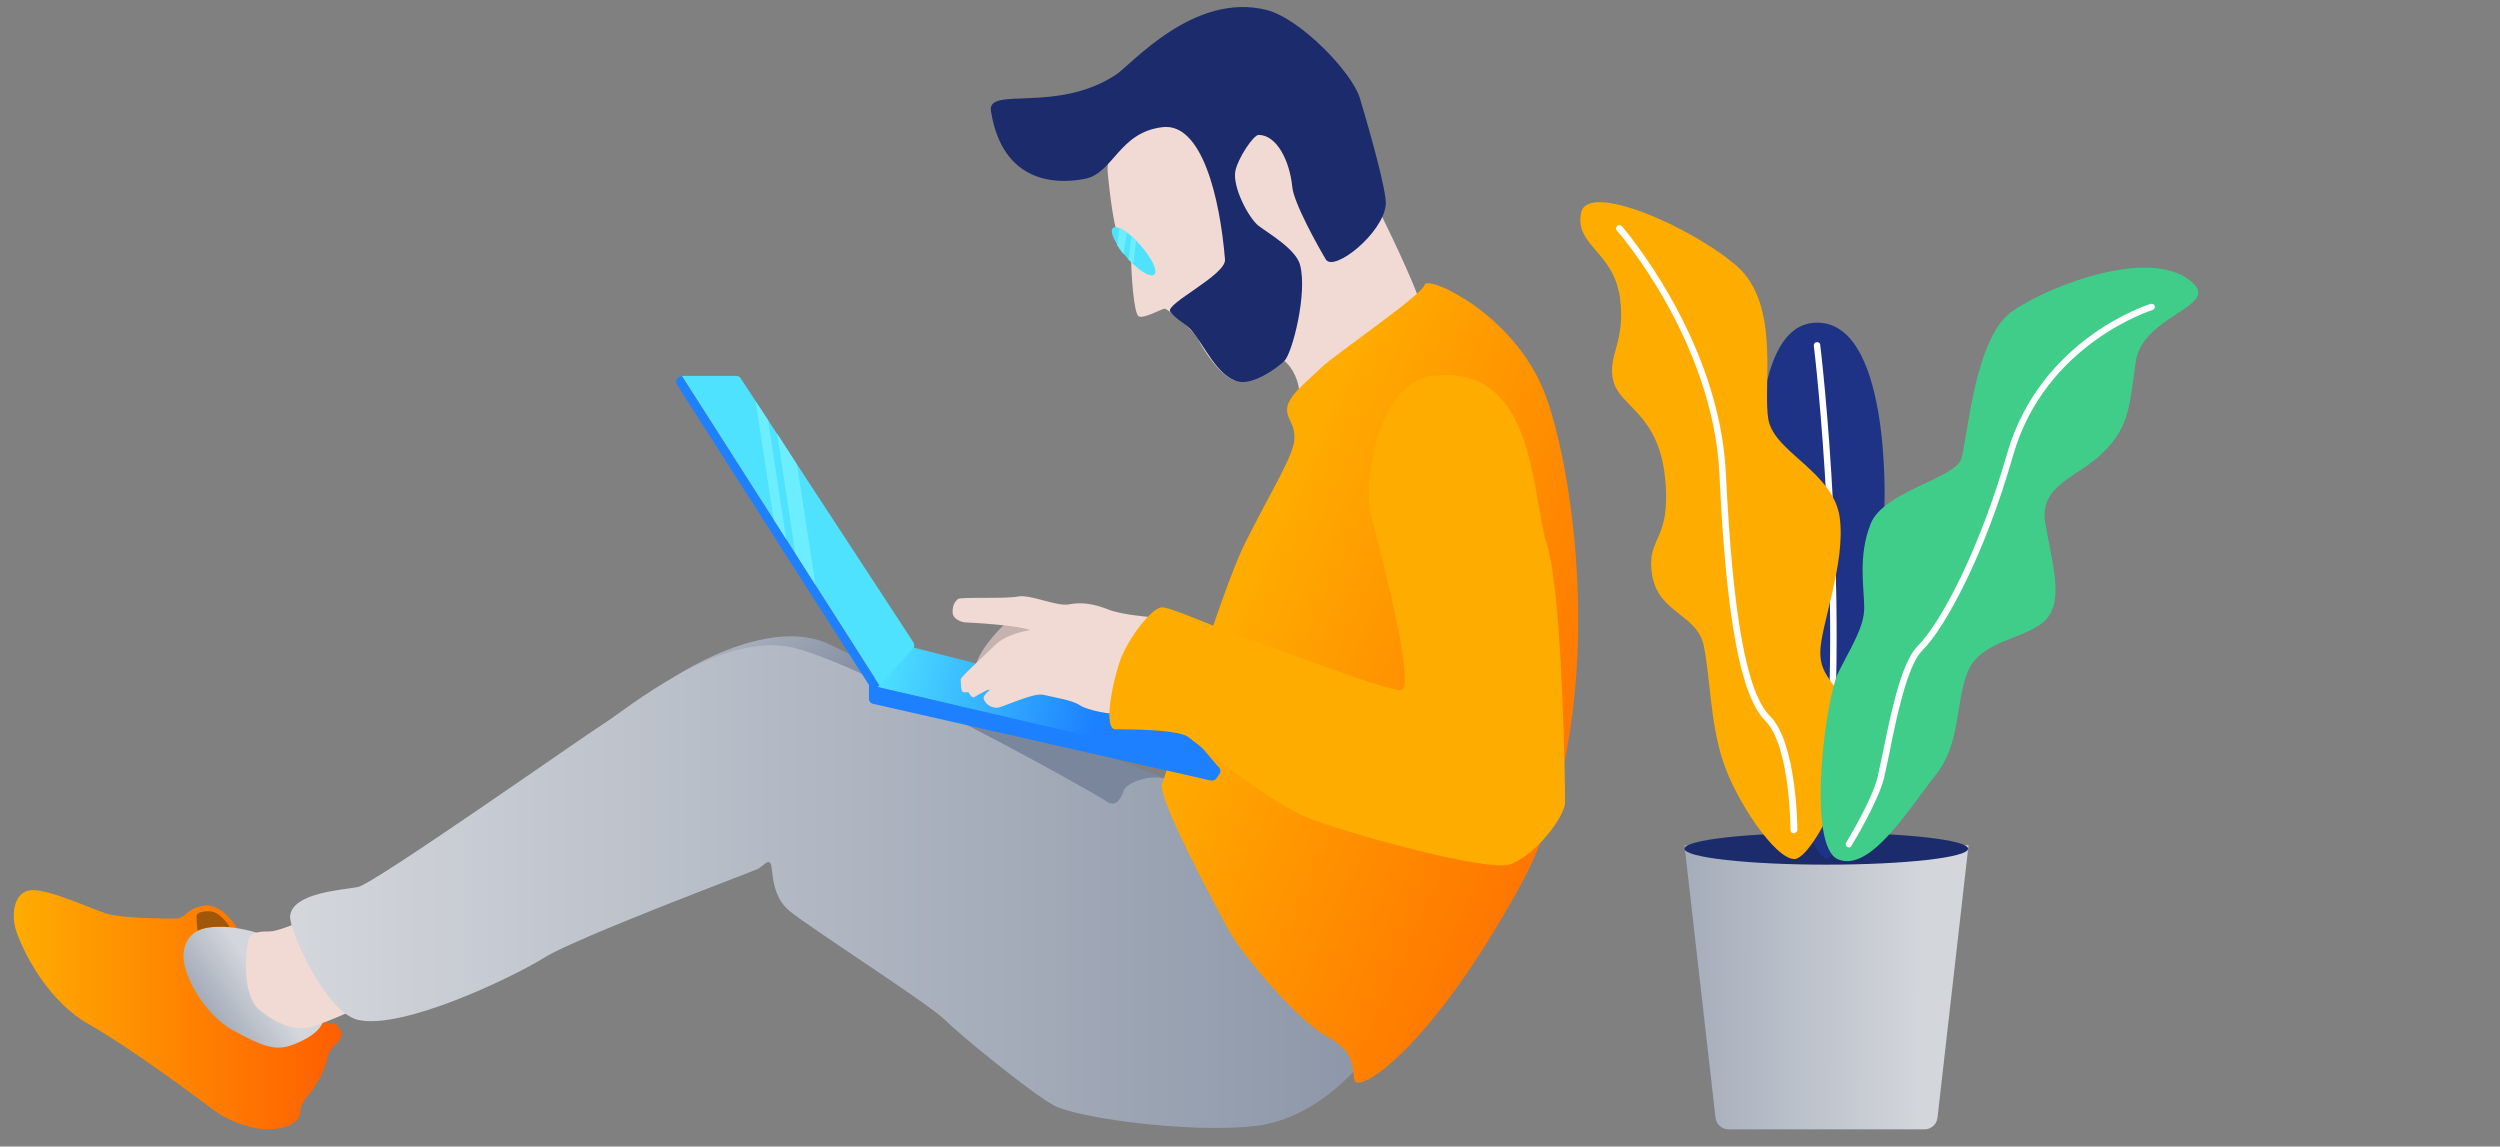 <?xml version="1.0" encoding="utf-8"?>
<!-- Generator: Adobe Illustrator 23.0.2, SVG Export Plug-In . SVG Version: 6.00 Build 0)  -->
<svg version="1.1" xmlns="http://www.w3.org/2000/svg" xmlns:xlink="http://www.w3.org/1999/xlink" x="0px" y="0px"
	 viewBox="0 0 580 266" style="enable-background:new 0 0 580 266;" xml:space="preserve">
<rect x="0" y="0" width="580" height="266" fill="#808080" stroke="none"/>
<style type="text/css">
	.st0{fill:url(#SVGID_1_);}
	.st1{fill:url(#SVGID_2_);}
	.st2{fill:url(#SVGID_3_);}
	.st3{fill:#A05708;}
	.st4{fill:#F2DAD4;}
	.st5{fill:url(#SVGID_4_);}
	.st6{fill:#1C2B6B;}
	.st7{fill:#4EE2FF;}
	.st8{fill:#6CEEFF;}
	.st9{fill:url(#SVGID_5_);}
	.st10{fill:url(#SVGID_6_);}
	.st11{fill:#C6B3AF;}
	.st12{fill:#FFAC00;}
	.st13{fill:#1C80FF;}
	.st14{fill:url(#XMLID_3_);}
	.st15{fill:#1E3286;}
	.st16{fill:#FFFFFF;}
	.st17{fill:#40CD8A;}
</style>
<g id="Layer_1">
</g>
<g id="Layer_2">
	<g>
		<linearGradient id="SVGID_1_" gradientUnits="userSpaceOnUse" x1="172.697" y1="113.363" x2="206.695" y2="158.391">
			<stop  offset="0" style="stop-color:#D3D6DB"/>
			<stop  offset="0.999" style="stop-color:#7A869B"/>
		</linearGradient>
		<path class="st0" d="M155.4,157.7c0,0,22.7-15.7,37.7-7.9c15.1,7.8,81.1,31.3,83.3,33.7c2.2,2.4-11.6,12.7-11.6,12.7l-89.8-24.1
			L155.4,157.7z"/>
		<linearGradient id="SVGID_2_" gradientUnits="userSpaceOnUse" x1="3.185" y1="234.249" x2="79.216" y2="234.249">
			<stop  offset="0" style="stop-color:#FFAC00"/>
			<stop  offset="0.999" style="stop-color:#FF5E00"/>
		</linearGradient>
		<path class="st1" d="M55,215.3c0,0-3.4-5.8-7.6-5.2c-4.2,0.6-4.2,3-6.6,3c-2.4,0-12.7,0-16.3-1.2c-3.6-1.2-12.7-5.4-16.9-5.4
			c-4.2,0-5.4,5.4-3.6,10.2c1.8,4.8,7.2,15.7,16.9,21.1c9.6,5.4,26.5,18.1,28.9,19.9c2.4,1.8,8.4,4.8,13.9,4.2c5.4-0.6,6-3,6-4.2
			s1.2-3,1.8-3.6c0.6-0.6,3.6-4.8,4.2-7.8c0.6-3,1.8-3.6,2.4-4.2c0.6-0.6,1.8-1.8,0.6-3.6c-1.2-1.8-2-0.6-2.8-1.2
			c-0.8-0.6-12.9-14.5-12.9-14.5L55,215.3z"/>
		<linearGradient id="SVGID_3_" gradientUnits="userSpaceOnUse" x1="60.361" y1="227.119" x2="38.153" y2="242.347">
			<stop  offset="0" style="stop-color:#D3D6DB"/>
			<stop  offset="0.999" style="stop-color:#7A869B"/>
		</linearGradient>
		<path class="st2" d="M59.6,216.4c0,0-4.3-1.4-8.6-1.4c-4.2,0-7.8,1.2-8.4,6C42,225.8,47.4,235.4,54,239c6.6,3.6,9.6,4.8,13.3,3.6
			c3.6-1.2,7.8-3.6,7.8-6.6C75.1,233,59.6,216.4,59.6,216.4z"/>
		<path class="st3" d="M45.9,215.9c1.4-0.7,3.2-0.9,5.1-0.9c0.6,0,1.2,0,1.8,0.1c0.3-0.1,0.5-0.1,0.5-0.1s-2.3-3.6-4.7-3.6
			c-2.4,0-3,0.6-3,1.2C45.6,213.1,45.7,215.6,45.9,215.9C45.9,215.9,45.9,215.9,45.9,215.9z"/>
		<path class="st4" d="M68.5,214.3c0,0-4.2,1.8-6,1.8c-1.8,0-4.2,0-4.8,1.8c-0.6,1.8-1.8,12.7,2.4,16.3c4.2,3.6,8.4,4.8,11.4,4.2
			c3-0.6,10.8-4.2,10.8-4.2L68.5,214.3z"/>
		<linearGradient id="SVGID_4_" gradientUnits="userSpaceOnUse" x1="69.255" y1="205.829" x2="382.545" y2="205.829">
			<stop  offset="0" style="stop-color:#D3D6DB"/>
			<stop  offset="0.999" style="stop-color:#7A869B"/>
		</linearGradient>
		<path class="st5" d="M67.3,212.5c-0.3,3.1,8.2,22.3,15.7,24.1c10.2,2.4,35.5-9.6,43.4-14.5c7.6-4.7,48.2-19.9,49.4-20.5
			c1.2-0.6,2.4-2.4,3-1.2c0.6,1.2,0,7.2,4.2,10.8c4.2,3.6,32.5,21.7,36.1,25.3c3.6,3.6,19.9,16.9,25.3,19.9c5.4,3,31.9,6.6,47,4.8
			c15.1-1.8,25.3-15.7,25.3-15.7l-30.7-54.2c0,0-10.6-8.5-14.6-10.3c-4.1-1.8-10.1,0.6-10.7,2.4c-0.6,1.8-1.8,4.2-4.2,2.4
			c-2.4-1.8-55.4-31.3-72.3-35.5c-16.9-4.2-39.2,14.5-44,17.5c-4.8,3-53.6,37.4-57.2,38C79.3,206.5,67.9,207.1,67.3,212.5z"/>
		<path class="st4" d="M257,40.2c0,0,1.2,12.7,2.4,13.9c1.2,1.2,3,0.6,3,4.8s0.6,13.9,1.8,14.5c1.2,0.6,5.4-1.8,6-1.8
			c0.6,0,6.6,4.8,7.8,7.2c1.2,2.4,5.4,9,9,9.6c3.6,0.6,8.4-6.6,10.8-4.8c2.4,1.8,3.6,5.4,3.6,7.2c0,1.8,28.9-6.6,28.9-17.5
			c0-3.1-7.8-19.3-9.6-22.9s-4.2-19.3-4.8-23.5c-0.6-4.2-7.8-16.3-19.9-20.5C284.1,2.3,255.8,26.4,257,40.2z"/>
		<path class="st6" d="M293.8,2.3c7.9,2,19.9,14.5,21.7,20.5c1.8,6,6.3,21.6,6,24.7c-0.6,6.6-12,15.7-13.9,12.7
			c-1.8-3-7.5-13.2-7.8-16.9c-0.6-6-3.6-12-7.8-12c-1.2,0-4.8,5.4-5.4,8.4c-0.7,3.6,3,10.8,5.4,12.7c2.4,1.8,8.6,5.4,9.6,9
			c1.8,6.6-1.8,20.5-3.6,22.3c-1.8,1.8-7.4,5.7-10.8,4.8c-4.8-1.2-7.8-8.4-10.8-11.9c-1.2-1.4-3.7-2.6-4.9-4.3
			c-1.3-1.8,13-8.5,12.7-12.1c-1.2-14.5-5.4-31.8-14.5-30.7c-10.2,1.2-11.4,10.8-18.1,12c-3.6,0.7-18.7,3-21.7-15.7
			c-1-5.9,15.1,0.6,28.9-8.4C262.5,15,276.9-1.9,293.8,2.3z"/>
		<path class="st7" d="M267.8,63.7c-0.9,0.8-3.8-1-6.4-4c-2.6-3-4.1-6-3.2-6.8c0.9-0.8,3.8,1,6.4,4
			C267.2,59.9,268.7,62.9,267.8,63.7z"/>
		<path class="st8" d="M259.2,56.9c0.4,0.7,0.9,1.4,1.5,2.1l0.7-5.1c-0.6-0.4-1.2-0.8-1.7-1L259.2,56.9z"/>
		<path class="st8" d="M262.5,54.8l-0.7,5.4c0.4,0.4,0.7,0.7,1.1,1.1l0.7-5.5C263.2,55.5,262.9,55.1,262.5,54.8z"/>
		<linearGradient id="SVGID_5_" gradientUnits="userSpaceOnUse" x1="285.366" y1="141.208" x2="402.031" y2="193.589">
			<stop  offset="0" style="stop-color:#FFAC00"/>
			<stop  offset="0.999" style="stop-color:#FF5E00"/>
		</linearGradient>
		<path class="st9" d="M298.6,95c0-3.1,4.8-6.6,7.8-9.6c3-3,23.5-16.9,24.1-19.3c0.6-2.4,20.5,6.6,27.7,24.7
			c7.2,18.1,15.7,75.9-5.4,114.5c-21.1,38.6-38,48.8-38.6,45.2c-0.6-3.6,0-6.6-6.6-10.2c-6.6-3.6-19.3-18.7-22.3-24.1
			c-3-5.4-16.9-31.3-15.7-34.3c1.2-3,13.3-44,19.3-56c6-12,11.4-20.5,11.4-24.1C300.4,98.1,298.6,97.5,298.6,95z"/>
		<linearGradient id="SVGID_6_" gradientUnits="userSpaceOnUse" x1="203.772" y1="153.802" x2="254.624" y2="166.483">
			<stop  offset="0" style="stop-color:#4EE2FF"/>
			<stop  offset="0.999" style="stop-color:#1C80FF"/>
		</linearGradient>
		<polygon class="st10" points="201.6,158.9 210.6,149.9 272.1,165.5 282.9,178.2 		"/>
		<path class="st11" d="M233.5,144.4c0,0-6,5.4-7.2,10.2l4.2-1.2l7.8-3.6l5.4-3l-2.4-2.4H233.5z"/>
		<path class="st4" d="M266.3,143.1c0,0-6.2-0.5-9.2-1.7c-3-1.2-6-1.8-9-1.2c-3,0.6-9-2.4-12-1.8c-3,0.6-13.3,0-13.9,0.6
			c-0.6,0.6-1.2,1.2-1.2,3c0,1.8,2.4,2.4,3,2.4c0.6,0,12,0.6,15.1,1.8c0,0-5.4,0.6-8.4,3.6c-3,3-7.8,7.2-7.8,7.8c0,0.6,0,3,0.6,3
			c0.6,0,1.2,0,1.2,0s0.6,1.2,1.2,1.2c0,0,3-1.8,3.6-1.8c0.6,0-1.8,1.2-1.2,2.4c0.6,1.2,1.8,1.8,3,1.8c1.2,0,8.4-3.6,10.8-3
			c2.4,0.6,6.6,1.2,8.4,2.4c1.8,1.2,7.8,2.4,9,1.8C260.6,164.9,266.3,143.1,266.3,143.1z"/>
		<path class="st12" d="M332.3,87.2c-12.2,1.5-15.7,22.9-14.5,31.3c0,0,11.4,41.6,7.2,41.6c-4.2,0-30.1-10.2-34.3-11.4
			c-4.2-1.2-18.7-7.8-21.1-7.8s-7.8,7.2-9.6,12c-1.8,4.8-4.2,16.3-1.2,16.3c3,0,14.5,0,16.9,1.8s18.7,15.1,27.7,18.7
			c9,3.6,41.6,12.7,47,10.8c5.4-1.8,12.7-10.8,12.7-14.5s-0.6-48.2-4.2-59.6C355.2,114.9,356.4,84.2,332.3,87.2z"/>
		<g>
			<path class="st7" d="M204,158.9l-45.8-71.7h12.6c0.4,0,0.8,0.2,1,0.5l40.1,61.3c0.3,0.5,0.3,1.1-0.1,1.5L204,158.9z"/>
			<path class="st13" d="M201.6,158.9l-44.5-69.6c-0.6-0.9,0.1-2,1.1-2h0l45.8,71.7l0,0C203.4,159.8,202.2,159.7,201.6,158.9z"/>
			<polygon class="st8" points="179.5,120.5 182.4,125.1 178.2,97.5 175.3,93.1 			"/>
			<polygon class="st8" points="184.5,128.3 189.2,135.7 184.9,107.8 180.3,100.6 			"/>
		</g>
		<path class="st13" d="M281,181.1l-78.4-17.8c-0.6-0.1-1-0.6-1-1.2v-3.2l80.6,18.8c0.9,0.2,1.2,1.3,0.7,1.9l-0.7,1
			C281.9,181,281.5,181.1,281,181.1z"/>
	</g>
	<g>
		<linearGradient id="XMLID_3_" gradientUnits="userSpaceOnUse" x1="445.693" y1="229.096" x2="338.854" y2="228.917">
			<stop  offset="0" style="stop-color:#D3D6DB"/>
			<stop  offset="0.999" style="stop-color:#7A869B"/>
		</linearGradient>
		<path id="XMLID_1_" class="st14" d="M446.5,262h-45.5c-1.5,0-2.8-1.1-3-2.7l-7.2-63.2h65.9l-7.2,63.2
			C449.3,260.9,448,262,446.5,262z"/>
		<ellipse class="st6" cx="423.7" cy="196.9" rx="32.9" ry="3.7"/>
		<path class="st15" d="M420.7,74.9c-18,1.5-12,55.4-12,55.4c4.5,46.4,10.5,67.4,15,68.9c4.5,1.5,13.5-65.9,13.5-82.3
			C437.2,116.8,438.7,73.4,420.7,74.9z"/>
		<path class="st16" d="M423,191.6C422.9,191.6,422.9,191.6,423,191.6c-0.5-0.1-0.8-0.4-0.7-0.8c5.9-48.7-1.4-110-1.5-110.6
			c0-0.4,0.2-0.8,0.7-0.8c0.4-0.1,0.8,0.2,0.8,0.7c0.1,0.6,7.4,62,1.5,111C423.7,191.4,423.3,191.6,423,191.6z"/>
		<path class="st12" d="M366.8,49.4c-1.5,7.5,7.5,9,9,19.5s-3,13.5-1.5,19.5c1.5,6,10.5,7.5,12,22.5c1.5,15-4.5,13.5-3,22.5
			c1.5,9,10.5,9,12,16.5c1.5,7.5,1.5,18,4.5,26.9c3,9,12,22.5,16.5,22.5c4.5,0,16.5-25.4,13.5-32.9c-3-7.5-7.5-9-7.5-15
			s6-21,4.5-31.4c-1.5-10.5-15-15-16.5-22.5c-1.5-7.5,3-26.9-7.5-35.9S368.3,42,366.8,49.4z"/>
		<path class="st17" d="M509,65.9c5.3,5.3-12,7.5-13.5,18c-1.5,10.5-1.5,15-7.5,21c-6,6-15,7.5-13.5,16.5c1.5,9,4.5,18,0,22.5
			c-4.5,4.5-15,4.5-18,12c-3,7.5-1.5,16.5-7.5,24c-6,7.5-15,22.5-22.5,19.5c-7.5-3-3-37.4,0-43.4c3-6,6-10.5,6-15s-1.5-12,1.5-19.5
			c3-7.5,19.5-10.5,21-15c1.5-4.5,3-28.4,12-34.4C476.1,65.9,500.1,56.9,509,65.9z"/>
		<path class="st16" d="M429,196.6c-0.1,0-0.3,0-0.4-0.1c-0.4-0.2-0.5-0.7-0.3-1c0.1-0.1,6.1-10.1,7.3-15.2c0.3-1.3,0.7-3.3,1.2-5.6
			c1.7-8.3,4.2-20.9,8-24.7c5.6-5.6,14.5-22.7,20.8-44.6c7.7-27,33.2-34.9,33.4-34.9c0.4-0.1,0.8,0.1,0.9,0.5
			c0.1,0.4-0.1,0.8-0.5,0.9c-0.2,0.1-25,7.8-32.4,33.9c-6.3,22.1-15.4,39.5-21.1,45.2c-3.5,3.5-6.1,16.3-7.6,23.9
			c-0.5,2.3-0.9,4.3-1.2,5.6c-1.3,5.3-7.2,15.2-7.5,15.6C429.5,196.4,429.3,196.6,429,196.6z"/>
		<path class="st16" d="M416.1,193.3c-0.4,0-0.7-0.3-0.7-0.7c0-0.2-0.1-19.6-5.8-25.3c-5.8-5.8-9.1-23.5-10.7-57.4
			c-1.5-30.8-23.5-56.2-23.8-56.4c-0.3-0.3-0.2-0.8,0.1-1.1c0.3-0.3,0.8-0.2,1.1,0.1c0.2,0.3,22.6,26,24.1,57.3
			c1.6,33,4.8,51,10.3,56.4c6.1,6.1,6.3,25.6,6.3,26.4C416.9,192.9,416.6,193.3,416.1,193.3C416.1,193.3,416.1,193.3,416.1,193.3z"
			/>
	</g>
</g>
</svg>
